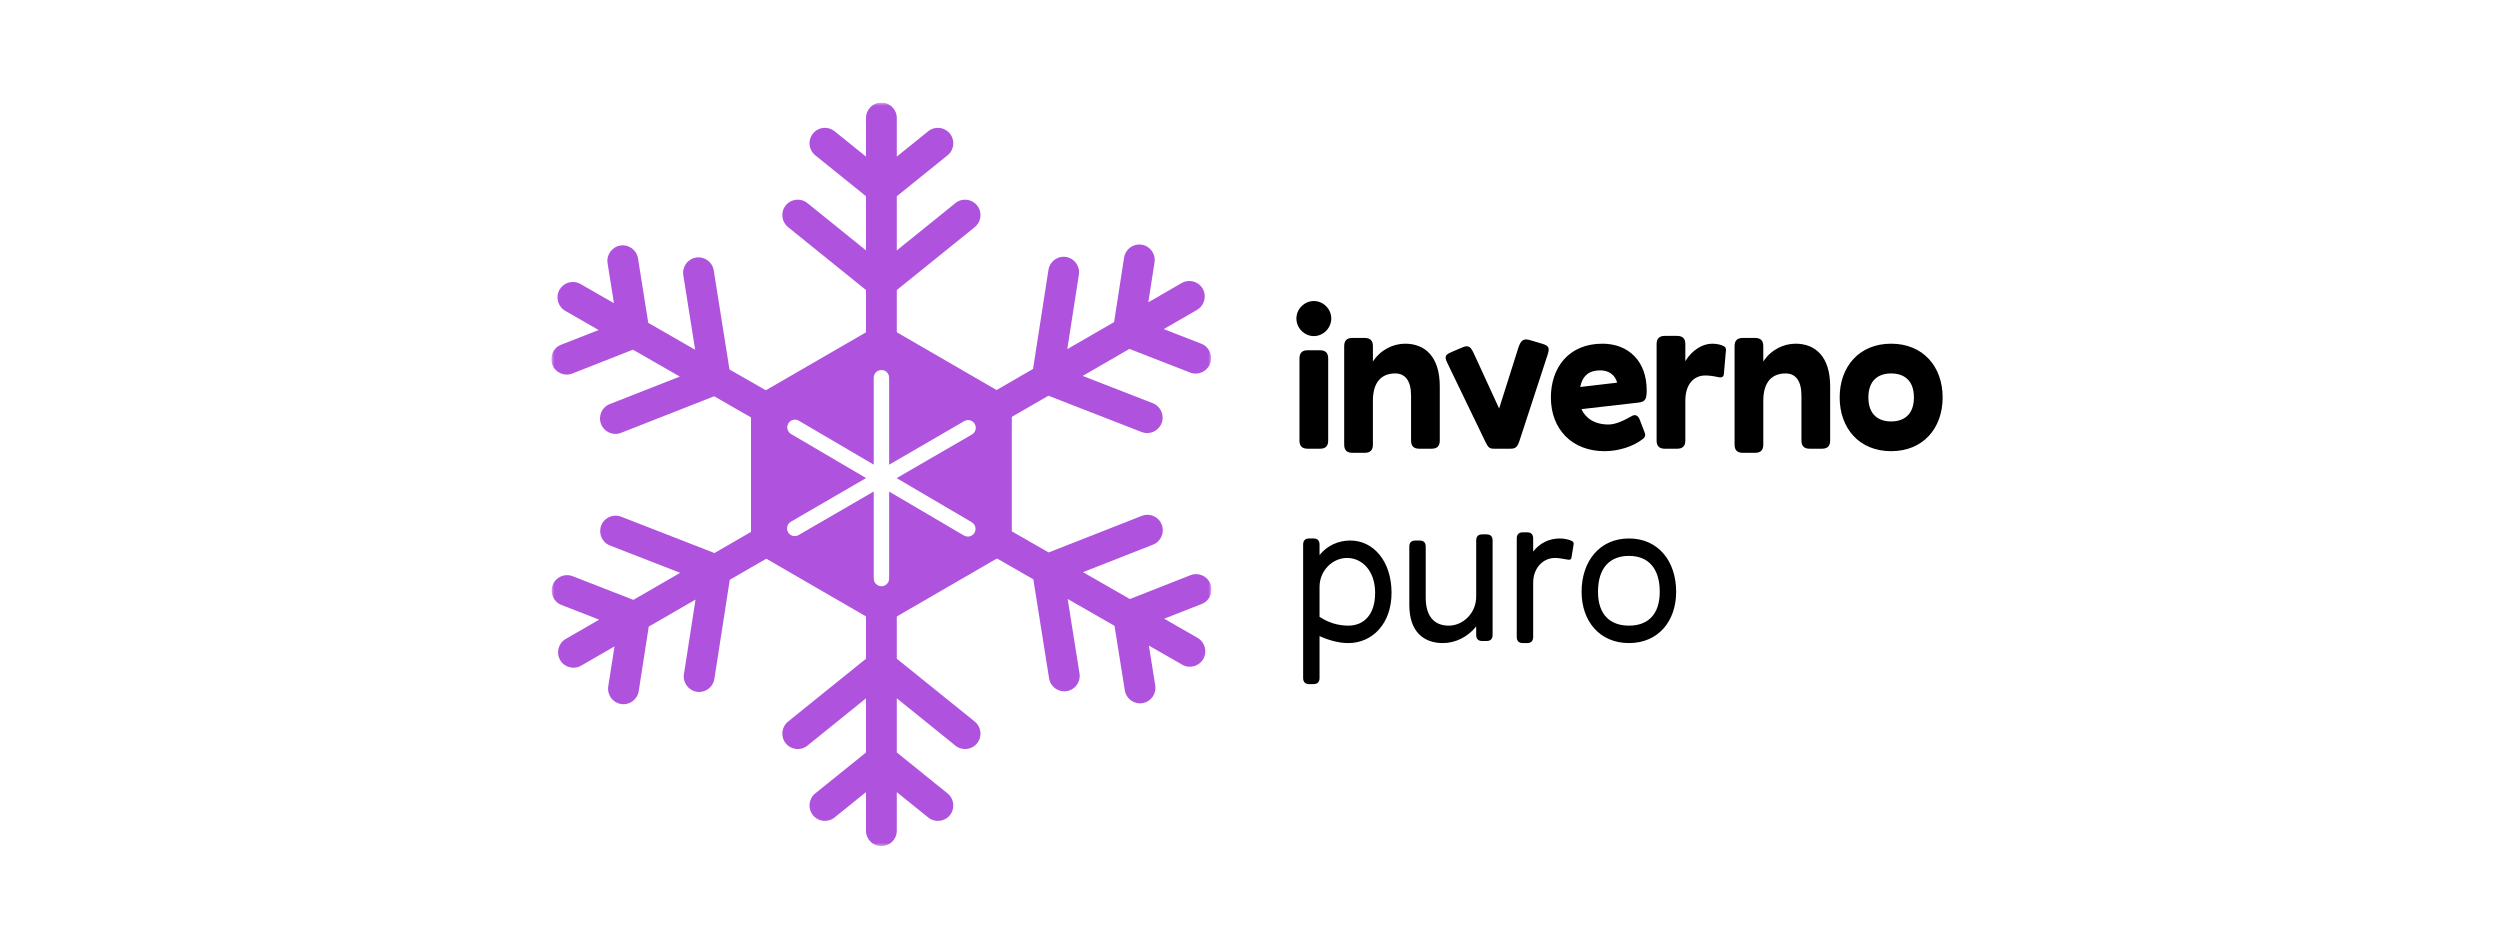 <svg width="390" height="148" viewBox="0 0 390 148" fill="none" xmlns="http://www.w3.org/2000/svg">
<g clip-path="url(#clip0_304_10052)">
<mask id="mask0_304_10052" style="mask-type:luminance" maskUnits="userSpaceOnUse" x="86" y="16" width="103" height="116">
<path d="M189 16H86V132H189V16Z" fill="white"/>
</mask>
<g mask="url(#mask0_304_10052)">
<path d="M137.496 16C136.169 16 135.093 17.079 135.093 18.41V24.427L130.188 20.473C129.671 20.056 129.035 19.887 128.423 19.953C127.812 20.02 127.232 20.324 126.816 20.842C125.983 21.879 126.142 23.389 127.176 24.223L135.093 30.609V39.059L125.952 31.679C125.435 31.261 124.798 31.093 124.187 31.159C123.575 31.225 122.988 31.529 122.572 32.047C121.74 33.084 121.906 34.602 122.94 35.436L135.093 45.241V57.071L137.496 55.678L139.9 57.071V45.248L152.06 35.436C153.094 34.602 153.26 33.084 152.428 32.047C151.596 31.011 150.082 30.844 149.048 31.679L139.9 39.066V30.617L147.824 24.223C148.858 23.389 149.017 21.879 148.184 20.842C147.352 19.805 145.838 19.639 144.804 20.473L139.9 24.427V18.41C139.9 17.079 138.824 16 137.496 16ZM178.108 38.17C176.796 37.964 175.564 38.865 175.359 40.181L173.797 50.249L166.496 54.466L168.306 42.839C168.511 41.524 167.612 40.288 166.301 40.083C164.989 39.877 163.764 40.778 163.559 42.093L161.156 57.553L150.941 63.457L153.329 64.835V67.636L163.552 61.733L178.1 67.395C179.338 67.877 180.729 67.258 181.21 66.018C181.69 64.777 181.073 63.382 179.835 62.9L168.9 58.645L176.193 54.428L185.664 58.118C186.901 58.6 188.293 57.981 188.773 56.74C189.254 55.499 188.644 54.104 187.406 53.622L181.541 51.34L186.738 48.336C187.888 47.671 188.287 46.191 187.624 45.038C187.127 44.173 186.173 43.74 185.243 43.855C184.933 43.894 184.629 43.99 184.342 44.157L179.137 47.161L180.106 40.926C180.311 39.611 179.419 38.375 178.108 38.17ZM96.779 38.305C95.469 38.515 94.573 39.747 94.782 41.062L95.773 47.297L90.561 44.307C90.272 44.142 89.969 44.043 89.659 44.006C88.729 43.894 87.78 44.337 87.286 45.203C86.627 46.359 87.027 47.833 88.18 48.494L93.385 51.484L87.526 53.78C86.29 54.266 85.682 55.666 86.167 56.906C86.651 58.145 88.048 58.754 89.284 58.269L98.74 54.549L106.056 58.743L95.127 63.036C93.891 63.521 93.283 64.921 93.768 66.16C94.252 67.4 95.641 68.009 96.877 67.524L111.411 61.816L121.671 67.704V64.835L124.007 63.487L113.799 57.636L111.343 42.176C111.134 40.862 109.898 39.971 108.587 40.181C107.276 40.39 106.387 41.622 106.596 42.937L108.444 54.564L101.128 50.369L99.529 40.308C99.32 38.994 98.09 38.096 96.779 38.305ZM153.329 80.303V83.165L150.993 84.52L161.201 90.371L163.657 105.824C163.866 107.138 165.103 108.029 166.413 107.819C167.724 107.61 168.613 106.377 168.404 105.063L166.556 93.436L173.864 97.63L175.472 107.699C175.681 109.013 176.91 109.904 178.221 109.695C179.531 109.485 180.427 108.253 180.219 106.938L179.227 100.71L184.432 103.693C185.584 104.353 187.055 103.952 187.714 102.797C188.373 101.641 187.973 100.166 186.821 99.506L181.608 96.516L187.474 94.219C188.71 93.734 189.318 92.333 188.833 91.094C188.47 90.165 187.592 89.59 186.655 89.565C186.343 89.557 186.025 89.61 185.716 89.731L176.26 93.451L168.945 89.257L179.873 84.964C181.109 84.479 181.717 83.078 181.232 81.839C180.869 80.91 179.998 80.335 179.062 80.31C178.75 80.302 178.432 80.355 178.123 80.476L163.589 86.184L153.329 80.303ZM121.671 80.371L111.456 86.275L96.9 80.604C96.59 80.484 96.273 80.437 95.961 80.446C95.025 80.474 94.15 81.052 93.79 81.982C93.31 83.223 93.92 84.618 95.157 85.1L106.108 89.362L98.808 93.579L89.336 89.889C89.027 89.769 88.702 89.714 88.39 89.724C87.454 89.752 86.579 90.329 86.219 91.26C85.739 92.5 86.356 93.896 87.594 94.377L93.467 96.667L88.262 99.671C87.112 100.336 86.713 101.809 87.376 102.962C88.039 104.115 89.508 104.508 90.658 103.843L95.863 100.839L94.887 107.074C94.682 108.389 95.581 109.625 96.892 109.83C98.204 110.035 99.436 109.134 99.641 107.819L101.204 97.751L108.504 93.534L106.694 105.161C106.489 106.476 107.388 107.712 108.699 107.917C110.011 108.122 111.236 107.222 111.441 105.907L113.844 90.447L124.059 84.55L121.671 83.165V80.371ZM135.093 90.936V102.766L122.94 112.564C121.906 113.398 121.74 114.916 122.572 115.952C123.404 116.989 124.918 117.156 125.952 116.321L135.093 108.941V117.391L127.176 123.776C126.142 124.611 125.983 126.128 126.816 127.165C127.648 128.202 129.154 128.361 130.188 127.527L135.093 123.573V129.59C135.093 130.921 136.169 132 137.496 132C138.824 132 139.9 130.921 139.9 129.59V123.573L144.804 127.527C145.838 128.361 147.352 128.202 148.184 127.165C149.017 126.128 148.858 124.611 147.824 123.776L139.9 117.383V108.934L149.048 116.321C150.082 117.156 151.596 116.989 152.428 115.952C153.26 114.916 153.094 113.398 152.06 112.564L139.9 102.759V90.936L137.496 92.329L135.093 90.936Z" fill="#AF52DE"/>
<path d="M137.504 50.445L117.156 62.222V85.778L137.504 97.555L157.843 85.778V62.222L137.504 50.445ZM137.504 57.719C138.167 57.719 138.705 58.258 138.705 58.924V72.494L150.422 65.694C150.566 65.61 150.718 65.563 150.873 65.543C151.338 65.485 151.81 65.699 152.06 66.13C152.392 66.706 152.199 67.446 151.624 67.78L139.877 74.587L151.586 81.463C152.159 81.799 152.357 82.537 152.022 83.112C151.687 83.686 150.95 83.877 150.377 83.541L138.705 76.688V90.251C138.705 90.916 138.167 91.456 137.504 91.456C136.84 91.456 136.302 90.916 136.302 90.251V76.673L124.577 83.473C124.003 83.807 123.272 83.612 122.94 83.037C122.607 82.461 122.801 81.721 123.376 81.387L135.108 74.58L123.413 67.712C122.84 67.376 122.642 66.637 122.977 66.063C123.229 65.632 123.707 65.415 124.172 65.475C124.326 65.496 124.479 65.549 124.622 65.633L136.302 72.486V58.924C136.302 58.258 136.84 57.719 137.504 57.719Z" fill="#AF52DE"/>
</g>
</g>
<path d="M204.958 52.432C203.486 52.432 202.238 51.184 202.238 49.68C202.238 48.208 203.486 46.96 204.958 46.96C206.43 46.96 207.678 48.208 207.678 49.68C207.678 51.184 206.43 52.432 204.958 52.432ZM207.198 68.72C207.198 69.584 206.782 70 205.918 70H203.998C203.134 70 202.718 69.584 202.718 68.72V55.92C202.718 55.056 203.134 54.64 203.998 54.64H205.918C206.782 54.64 207.198 55.056 207.198 55.92V68.72ZM214.173 69.36C214.173 70.224 213.757 70.64 212.893 70.64H210.973C210.109 70.64 209.693 70.224 209.693 69.36V54C209.693 53.136 210.109 52.72 210.973 52.72H212.893C213.757 52.72 214.173 53.136 214.173 54V56.4C215.389 54.512 217.405 53.616 219.197 53.616C222.301 53.616 224.605 55.632 224.605 60.272V68.72C224.605 69.584 224.189 70 223.325 70H221.405C220.541 70 220.125 69.584 220.125 68.72V61.712C220.125 59.376 219.197 58.256 217.661 58.256C215.549 58.256 214.173 59.568 214.173 62.512V69.36ZM235.56 70H233.128C232.328 70 232.168 69.84 231.656 68.784L225.768 56.592C225.256 55.504 225.512 55.312 226.632 54.832L228.136 54.192C229.192 53.744 229.48 54.16 230.056 55.44L233.864 63.728L236.84 54.32C237.256 53.04 237.672 52.752 238.728 53.072L240.552 53.616C241.672 53.936 241.768 54.288 241.416 55.376L237.032 68.784C236.68 69.84 236.36 70 235.56 70ZM250.322 70.384C245.234 70.384 241.938 66.96 241.938 62C241.938 57.424 244.658 53.616 249.97 53.616C254.098 53.616 256.882 56.4 256.882 60.848C256.882 62.128 256.754 62.672 255.634 62.8L246.706 63.824C247.346 65.232 248.754 66.224 250.93 66.224C252.146 66.224 253.522 65.488 254.61 64.88C255.09 64.592 255.57 64.848 255.794 65.456L256.434 67.12C256.658 67.728 256.818 68.048 256.306 68.464C254.738 69.712 252.37 70.384 250.322 70.384ZM249.65 57.776C247.986 57.776 246.898 58.512 246.514 60.368L252.274 59.696C251.986 58.544 251.026 57.776 249.65 57.776ZM262.911 68.72C262.911 69.584 262.495 70 261.631 70H259.711C258.847 70 258.431 69.584 258.431 68.72V53.68C258.431 52.816 258.847 52.4 259.711 52.4H261.631C262.495 52.4 262.911 52.816 262.911 53.68V56.336C263.967 54.608 265.599 53.616 267.103 53.616C267.807 53.616 268.543 53.776 268.959 54.032C269.215 54.192 269.279 54.416 269.247 54.64L268.927 58.32C268.895 58.8 268.607 58.96 268.063 58.832C267.167 58.64 266.559 58.576 266.015 58.576C264.255 58.576 262.911 59.92 262.911 62.512V68.72ZM275.073 69.36C275.073 70.224 274.657 70.64 273.793 70.64H271.873C271.009 70.64 270.593 70.224 270.593 69.36V54C270.593 53.136 271.009 52.72 271.873 52.72H273.793C274.657 52.72 275.073 53.136 275.073 54V56.4C276.289 54.512 278.305 53.616 280.097 53.616C283.201 53.616 285.505 55.632 285.505 60.272V68.72C285.505 69.584 285.089 70 284.225 70H282.305C281.441 70 281.025 69.584 281.025 68.72V61.712C281.025 59.376 280.097 58.256 278.561 58.256C276.449 58.256 275.073 59.568 275.073 62.512V69.36ZM295.02 70.384C290.028 70.384 286.988 66.8 286.988 62C286.988 57.2 290.028 53.616 295.02 53.616C300.012 53.616 303.052 57.2 303.052 62C303.052 66.8 300.012 70.384 295.02 70.384ZM295.02 65.744C296.972 65.744 298.572 64.72 298.572 62C298.572 59.28 296.972 58.256 295.02 58.256C293.068 58.256 291.468 59.28 291.468 62C291.468 64.72 293.068 65.744 295.02 65.744Z" fill="black"/>
<path d="M205.849 105.76C205.849 106.4 205.529 106.72 204.889 106.72H204.249C203.609 106.72 203.289 106.4 203.289 105.76V84.96C203.289 84.32 203.609 84 204.249 84H204.889C205.529 84 205.849 84.32 205.849 84.96V86.592C207.065 85.056 208.857 84.32 210.649 84.32C214.233 84.32 217.081 87.52 217.081 92.48C217.081 97.28 214.105 100.32 210.329 100.32C208.921 100.32 207.321 99.904 205.849 99.232V105.76ZM210.329 97.6C212.729 97.6 214.521 95.936 214.521 92.48C214.521 88.992 212.441 87.04 210.137 87.04C207.897 87.04 205.849 88.992 205.849 91.552V96.224C207.225 97.152 208.793 97.6 210.329 97.6ZM230.285 99.04V97.728C229.005 99.328 227.085 100.32 225.101 100.32C222.061 100.32 219.853 98.528 219.853 94.368V85.28C219.853 84.64 220.173 84.32 220.813 84.32H221.453C222.093 84.32 222.413 84.64 222.413 85.28V93.248C222.413 96.192 223.789 97.6 225.997 97.6C228.237 97.6 230.285 95.648 230.285 93.088V84.32C230.285 83.68 230.605 83.36 231.245 83.36H231.885C232.525 83.36 232.845 83.68 232.845 84.32V99.04C232.845 99.68 232.525 100 231.885 100H231.245C230.605 100 230.285 99.68 230.285 99.04ZM239.174 99.36C239.174 100 238.854 100.32 238.214 100.32H237.574C236.934 100.32 236.614 100 236.614 99.36V84C236.614 83.36 236.934 83.04 237.574 83.04H238.214C238.854 83.04 239.174 83.36 239.174 84V86.048C240.166 84.768 241.606 84 243.334 84C244.07 84 244.838 84.192 245.254 84.416C245.478 84.544 245.51 84.672 245.478 84.96L245.158 86.944C245.094 87.328 244.87 87.36 244.55 87.296C243.654 87.136 243.078 87.04 242.598 87.04C240.646 87.04 239.174 88.672 239.174 90.912V99.36ZM254.12 100.32C249.544 100.32 246.728 96.896 246.728 92.32C246.728 87.552 249.544 84 254.12 84C258.696 84 261.48 87.552 261.48 92.32C261.48 96.896 258.696 100.32 254.12 100.32ZM254.12 97.6C257.064 97.6 258.92 95.872 258.92 92.32C258.92 88.576 257.064 86.72 254.12 86.72C251.176 86.72 249.288 88.544 249.288 92.32C249.288 95.872 251.176 97.6 254.12 97.6Z" fill="black"/>
<defs>
<clipPath id="clip0_304_10052">
<rect width="103" height="116" fill="white" transform="translate(86 16)"/>
</clipPath>
</defs>
</svg>
